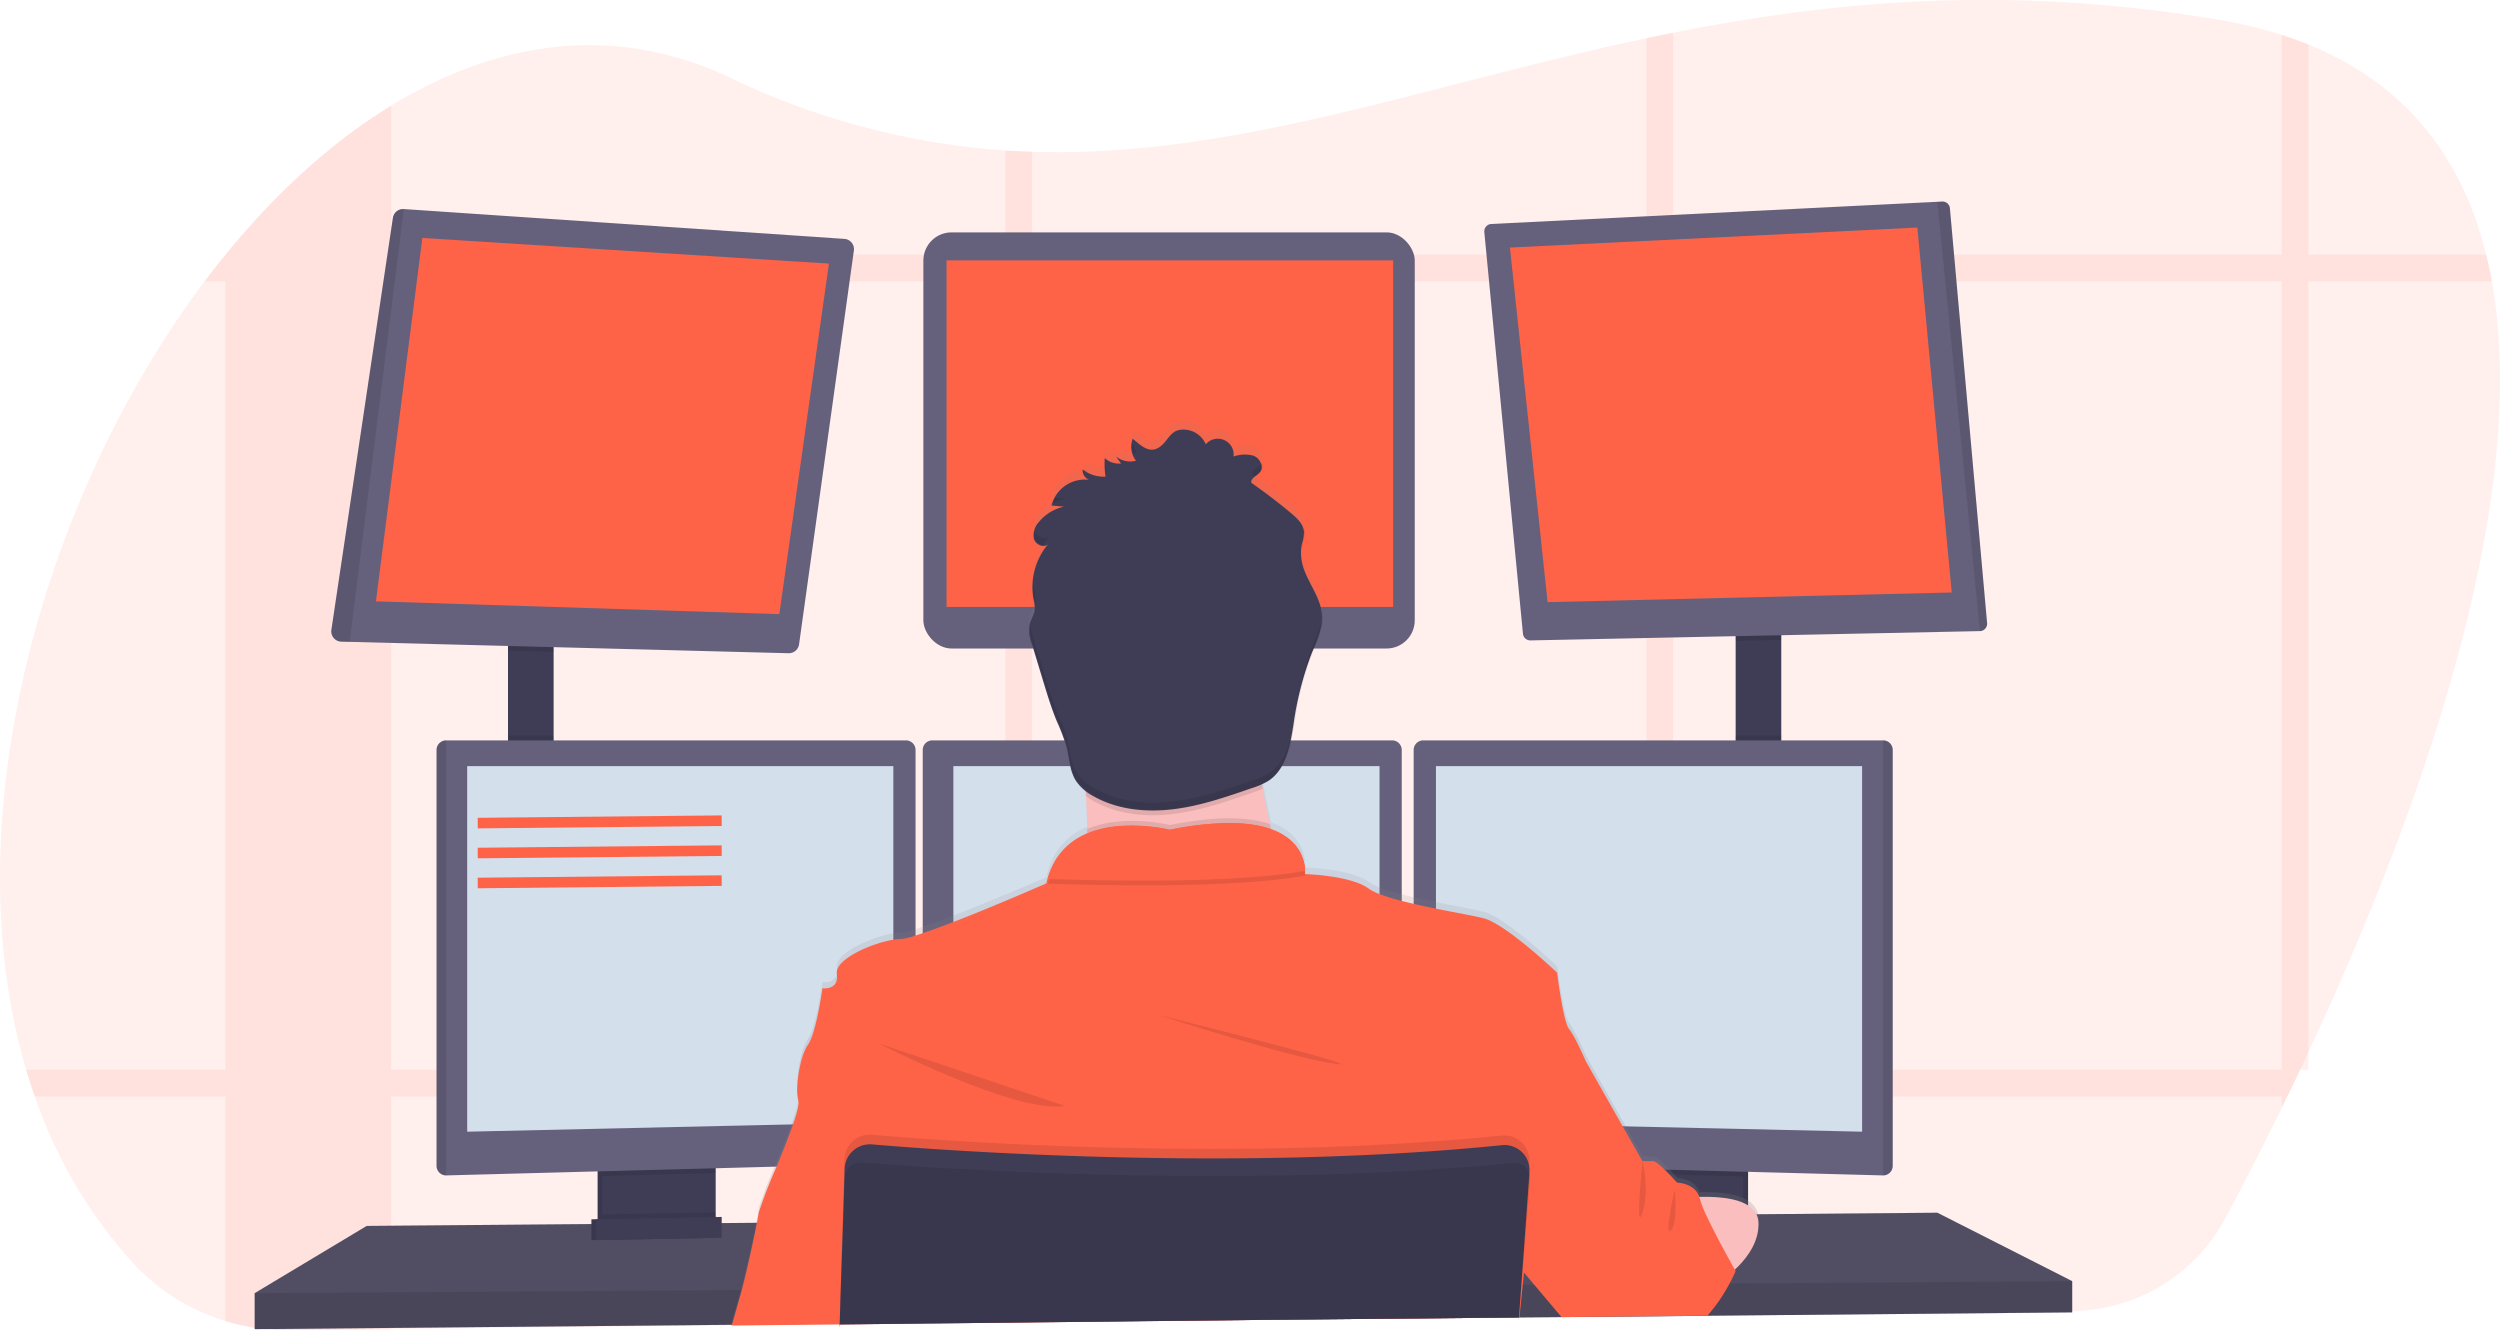 <svg xmlns="http://www.w3.org/2000/svg" xmlns:xlink="http://www.w3.org/1999/xlink" width="472.44" height="251.42" viewBox="0 0 472.44 251.42"><defs><style>.a,.c{fill:tomato;}.a,.b,.g{opacity:0.1;}.d{fill:#3f3d56;}.e{fill:#65617d;}.f{opacity:0.2;}.h{fill:#d4dfec;}.i{fill:#fbbebe;}.j{fill:url(#a);}.k{fill:none;stroke:tomato;stroke-miterlimit:10;stroke-width:2px;}</style><linearGradient id="a" x1="0.5" y1="1" x2="0.5" y2="-0.001" gradientUnits="objectBoundingBox"><stop offset="0" stop-color="gray" stop-opacity="0.251"/><stop offset="0.54" stop-color="gray" stop-opacity="0.122"/><stop offset="1" stop-color="gray" stop-opacity="0.102"/></linearGradient></defs><g transform="translate(-0.011 -0.035)"><path class="a" d="M515.581,371.75q-.79,1.7-1.574,3.357-1.225,2.573-2.418,5.045c-.354.73-.708,1.447-1.053,2.164-3.9,7.972-7.545,15.022-10.64,20.821A33.216,33.216,0,0,1,470.945,420.7l-68.805.749h-.726l-5.9.063-5.045.054L375,421.731h-.626l-7.876.086h-.24l-48.547.526-43.334.454-5.041.054-31.306.34h-.036l-20.3.218h-.218l-64.2.694-19.206.209a39.955,39.955,0,0,1-12.1-1.733,39.2,39.2,0,0,1-17.736-11.229,90.716,90.716,0,0,1-18.3-31.2q-.876-2.491-1.633-5.045c-13.979-47.254,3.063-108.219,33.733-149.017q1.928-2.559,3.92-4.991l.032-.036c9.433-11.579,20.009-21.252,31.274-28.13,19.963-12.209,42.082-15.649,63.837-5.4a142.8,142.8,0,0,0,52.254,13.861c1.683.109,3.367.191,5.041.24,38.216,1.2,74.032-12.568,116.091-21.456,1.674-.354,3.353-.7,5.045-1.034,30-5.971,63.288-9.12,102.87-2.5a85.789,85.789,0,0,1,12.141,2.9q2.618.844,5.045,1.815c18.893,7.686,29.2,21.887,33.575,39.682q.622,2.477,1.075,5.041C557.994,268.889,535.259,329.6,515.581,371.75Z" transform="translate(-79.34 -172.91)"/><g class="b" transform="translate(4.956 6.221)"><path class="c" d="M204.546,217V448.221l-19.206.209a39.96,39.96,0,0,1-12.1-1.733V245.13h.032C182.7,233.538,193.28,223.865,204.546,217Z" transform="translate(-135.586 -203.198)"/><path class="c" d="M596.824,284.027H164.6q1.928-2.559,3.92-4.991V279H595.749Q596.371,281.464,596.824,284.027Z" transform="translate(-130.866 -237.068)"/><path class="c" d="M1034.745,189.3V383.038h-1.574q-1.225,2.573-2.418,5.045c-.354.73-.708,1.447-1.052,2.164V187.47Q1032.318,188.314,1034.745,189.3Z" transform="translate(-603.46 -187.066)"/><path class="c" d="M770.135,186.58v242.4l-5.045.054V187.614C766.764,187.261,768.443,186.911,770.135,186.58Z" transform="translate(-458.907 -186.58)"/><path class="c" d="M503.151,235.86V457.082l-5.041.054V235.62C499.793,235.729,501.477,235.792,503.151,235.86Z" transform="translate(-313.059 -213.37)"/><path class="c" d="M519.961,618.52q-1.225,2.573-2.418,5.045H91.883q-.876-2.491-1.633-5.045Z" transform="translate(-90.25 -422.543)"/></g><rect class="d" width="8.621" height="26.161" transform="translate(96.011 120.629)"/><rect class="d" width="8.621" height="27.676" transform="translate(328.008 119.268)"/><path class="e" d="M449.56,518.081v5.9l-68.928.635-.735.014-26.2.24-.626.009-7.963.068h-.236l-48.538.449-79.676.74h-.068l-20.258.19-.218,0-90.017.826v-6.806l21.166-12.7,42.467-.354.907,0,.3,0,.907-.014,20.39-.168.912,0,.29,0,.907,0,6.538-.054.172,0,16.129-.136h.132l125.86-1.062,3.081-.023h.309l2.35-.023L366,505.644l.907-.014.839-.009h.436l5.313-.041,1.053-.014,1.411-.009,4.424-.041,7.019-.059.907-.009,1.579-.009h.295l33.9-.29Z" transform="translate(-57.955 -275.938)"/><path class="f" d="M449.56,518.081v5.9l-68.928.635-.735.014-26.2.24-.626.009-7.963.068h-.236l-48.538.449-79.676.74h-.068l-20.258.19-.218,0-90.017.826v-6.806l21.166-12.7,42.467-.354.907,0,.3,0,.907-.014,20.39-.168.912,0,.29,0,.907,0,6.538-.054.172,0,16.129-.136h.132l125.86-1.062,3.081-.023h.309l2.35-.023L366,505.644l.907-.014.839-.009h.436l5.313-.041,1.053-.014,1.411-.009,4.424-.041,7.019-.059.907-.009,1.579-.009h.295l33.9-.29Z" transform="translate(-57.955 -275.938)"/><path class="d" d="M349.672,656.57v11.111a2.781,2.781,0,0,1-1.588,2.514,2.722,2.722,0,0,1-1.134.272l-15.835.336a2.722,2.722,0,0,1-1.225-.259,2.777,2.777,0,0,1-1.62-2.527V656.57Z" transform="translate(-215.321 -437.108)"/><path class="g" d="M349.672,656.57v11.111a2.781,2.781,0,0,1-1.588,2.514,2.722,2.722,0,0,1-1.134.272l-15.835.336a2.722,2.722,0,0,1-1.225-.259,2.777,2.777,0,0,1-1.62-2.527V656.57Z" transform="translate(-215.321 -437.108)"/><path class="d" d="M351.672,656.57v11.111a2.781,2.781,0,0,1-1.588,2.514,2.722,2.722,0,0,1-1.134.272l-15.835.336a2.721,2.721,0,0,1-1.225-.259,2.777,2.777,0,0,1-1.62-2.527V656.57Z" transform="translate(-216.414 -437.108)"/><rect class="d" width="21.402" height="14.292" transform="translate(308.952 219.462)"/><rect class="g" width="21.402" height="14.292" transform="translate(308.952 219.462)"/><rect class="d" width="21.402" height="14.292" transform="translate(308.045 219.462)"/><path class="g" d="M220.221,265.82v2.6L211.6,268.2V265.82Z" transform="translate(-115.589 -145.195)"/><path class="e" d="M316.091,267.854l-10.358,74.409a1.951,1.951,0,0,1-1.983,1.683L220.811,341.8l-1.574-.041a1.951,1.951,0,0,1-1.887-2.21l11.629-77.893a1.951,1.951,0,0,1,2.06-1.647l83.238,5.635a1.946,1.946,0,0,1,1.815,2.214Z" transform="translate(-154.717 -220.467)"/><path class="c" d="M165.37,99.16l-8.77,68.66,76.224,2.418L242.2,104Z" transform="translate(-85.543 -54.151)"/><rect class="e" width="92.861" height="78.642" rx="5.33" transform="translate(174.504 43.947)"/><rect class="c" width="84.39" height="65.484" transform="translate(178.886 49.242)"/><path class="g" d="M731.55,262.82v1.72l-8.62.177v-1.9Z" transform="translate(-394.922 -143.556)"/><path class="e" d="M792.589,336.583a1.4,1.4,0,0,1-1.361,1.488l-84.935,1.756a1.4,1.4,0,0,1-1.42-1.266l-7.3-75.9a1.4,1.4,0,0,1,1.325-1.529l84.291-4.192.907-.045a1.393,1.393,0,0,1,1.461,1.27Z" transform="translate(-417.063 -218.771)"/><path class="c" d="M628.93,98.6l76.981-3.784,6.5,68.964L636.04,165.6Z" transform="translate(-343.571 -51.78)"/><path class="g" d="M895.681,336.583a1.4,1.4,0,0,1-1.361,1.488l-8.04-81.128.907-.045a1.393,1.393,0,0,1,1.461,1.27Z" transform="translate(-520.155 -218.771)"/><path class="g" d="M231.051,259.993l-10.24,81.8-1.574-.041a1.951,1.951,0,0,1-1.887-2.21l11.629-77.893A1.951,1.951,0,0,1,231.051,259.993Z" transform="translate(-154.717 -220.461)"/><rect class="g" width="8.621" height="7.749" transform="translate(96.011 139.041)"/><path class="g" d="M272.332,483.65V485.9l-21.4.572V483.65Z" transform="translate(-137.074 -264.193)"/><path class="e" d="M351.706,483.112v76.314a1.815,1.815,0,0,1-1.747,1.792L263,563.532h-.023a1.815,1.815,0,0,1-1.792-1.792V483.112a1.815,1.815,0,0,1,1.792-1.792h86.931A1.815,1.815,0,0,1,351.706,483.112Z" transform="translate(-178.677 -341.371)"/><path class="g" d="M263,481.32v82.212h-.023a1.815,1.815,0,0,1-1.792-1.792V483.112a1.815,1.815,0,0,1,1.792-1.792Z" transform="translate(-178.677 -341.371)"/><path class="h" d="M194.6,319.15h80.534v67.263L194.6,388.228Z" transform="translate(-106.302 -174.329)"/><rect class="g" width="8.621" height="7.904" transform="translate(328.008 139.041)"/><path class="g" d="M700.332,483.65v2.908l-21.4-.572V483.65Z" transform="translate(-370.885 -264.193)"/><path class="e" d="M758.684,483.112V561.74a1.815,1.815,0,0,1-1.815,1.792h0L669.9,561.219a1.815,1.815,0,0,1-1.747-1.792V483.112a1.815,1.815,0,0,1,1.792-1.792h86.931A1.815,1.815,0,0,1,758.684,483.112Z" transform="translate(-400.994 -341.371)"/><path class="g" d="M865.5,483.112V561.74a1.815,1.815,0,0,1-1.815,1.792h0V481.32h0a1.815,1.815,0,0,1,1.815,1.792Z" transform="translate(-507.815 -341.372)"/><path class="h" d="M678.634,319.15H598.1v67.263l80.534,1.815Z" transform="translate(-326.729 -174.329)"/><path class="e" d="M554.206,483.112v76.314a1.815,1.815,0,0,1-1.747,1.792L465.5,563.532h0a1.815,1.815,0,0,1-1.815-1.792V483.112a1.815,1.815,0,0,1,1.792-1.792h86.931A1.815,1.815,0,0,1,554.206,483.112Z" transform="translate(-289.3 -341.371)"/><path class="h" d="M397.1,319.15h80.534v67.263L397.1,388.228Z" transform="translate(-216.925 -174.329)"/><path class="g" d="M449.56,533.65v5.9l-68.928.635-.735.014-26.2.24-.626.009-7.963.068h-.236l-48.538.449-79.676.74h-.068l-20.258.19-.218,0-90.017.826v-6.806l91.881-.6h.218l18.6-.127h.086l128.437-.848h.132l.077,0h.213l2.173-.014h.662l33.8-.227,2-.009.445,0Z" transform="translate(-57.955 -291.507)"/><circle class="i" cx="23.289" cy="23.289" r="23.289" transform="translate(197.793 100.212)"/><path class="j" d="M383.74,519.081a.562.562,0,0,1,.045-.159c.454-1.629,1.261-4.383,1.865-6.583.077-.272.15-.54.218-.794.667-2.482,1.965-8.294,2.686-11.919.254-1.275.454-2.269.495-2.768a75.531,75.531,0,0,1,3-7.817c1.084-2.65,2.269-5.544,3.135-7.985a27.844,27.844,0,0,0,1.329-4.469,2.314,2.314,0,0,0,0-.966,6.666,6.666,0,0,1-.218-1.588h0c-.1-2.813.735-7.259,2.033-9.124,1.588-2.268,2.722-10.735,2.722-10.735s2.35.34,2.722-1.6a2.794,2.794,0,0,0,.045-.635,3.365,3.365,0,0,0-.041-.5c-.4-2.831,6.679-5.844,10.662-6.493a8.921,8.921,0,0,1,1.361-.127,12.356,12.356,0,0,0,2.836-.653q.635-.2,1.361-.454c1.67-.563,3.666-1.307,5.785-2.123,7.967-3.09,17.613-7.259,17.613-7.259.068-.322.145-.631.231-.935a12.572,12.572,0,0,1,7.418-8.589h0v-.907c0-1.565-.068-3.176-.136-4.782,0-.313-.027-.626-.045-.939v-.513c0-.318-.032-.635-.05-.948l-.082-.064a7.442,7.442,0,0,1-1.769-1.906,6.923,6.923,0,0,1-.644-1.361,41.584,41.584,0,0,1-1.08-4.877l-.082-.336a38.111,38.111,0,0,0-1.815-4.8c-1-2.459-1.774-4.991-2.541-7.554q-.7-2.327-1.411-4.664l-.717-2.377c-.136-.454-.272-.907-.377-1.361h0a6.025,6.025,0,0,1-.118-.635h0a4.537,4.537,0,0,1,.109-2.092,14.567,14.567,0,0,1,.6-1.361,3.572,3.572,0,0,0,.227-.626h0a1.376,1.376,0,0,0,.036-.145,2.565,2.565,0,0,0,.05-.49,8.374,8.374,0,0,0-.236-1.765.031.031,0,0,1,0-.023,1.15,1.15,0,0,0-.023-.122,11.559,11.559,0,0,1-.163-1.361,12.909,12.909,0,0,1,1.574-7.064l.086-.163a11.446,11.446,0,0,1,.835-1.261h0a6.388,6.388,0,0,1,.454-.554,1.812,1.812,0,0,1-2.518-.653,1.739,1.739,0,0,1-.1-.2c-.023-.054-.041-.113-.059-.172a3.707,3.707,0,0,1,.962-3.2,8.389,8.389,0,0,1,2.6-2.132h0a1.75,1.75,0,0,1,.181-.1,7.771,7.771,0,0,1,1.2-.481h0a6.822,6.822,0,0,1,.74-.2l-1.683-.154-.681-.064a6.574,6.574,0,0,1,5.9-4.95h.49a5.333,5.333,0,0,1,.712.059,2.015,2.015,0,0,1-1.2-1.965,6.537,6.537,0,0,0,4.17,1.388h.172a13.582,13.582,0,0,1-.154-1.484h0a15.045,15.045,0,0,1,0-2.024,3.829,3.829,0,0,0,3.076,1.025l-.944-1.316a4.306,4.306,0,0,0,2.976.93l.218-.023a3.18,3.18,0,0,0,.54-.1h.041c-.086-.109-.163-.222-.241-.34l-.027-.054a4.388,4.388,0,0,1-.454-.948,2.977,2.977,0,0,1-.109-.395h0a3.97,3.97,0,0,1,.2-2.473c1.465,1.225,3.072,2.9,4.991,1.633s1.983-3.589,4.991-3.353a4.628,4.628,0,0,1,3.816,2.777,3.063,3.063,0,0,1,3.48-.794,3.108,3.108,0,0,1,1.76,3.126,6.27,6.27,0,0,1,3.789-.15c1.2.472,1.969,2,1.289,3.022a.642.642,0,0,1-.064.091c-.558.721-1.792,1.116-1.661,2.024l.191.136.59.427q3.471,2.5,6.76,5.263c1.125.944,2.323,2.078,2.4,3.553a3.92,3.92,0,0,1-.109,1.075h0c-.073.354-.172.708-.25,1.062a8.851,8.851,0,0,0-.154,2.745h0c.032.268.073.531.123.8.694,3.507,3.5,6.4,3.775,9.982v.254a8.063,8.063,0,0,1-.032,1.148,24.5,24.5,0,0,1-2.033,6.352c-.05.127-.1.254-.145.381a63.214,63.214,0,0,0-3.176,12.777,45.452,45.452,0,0,1-.907,4.578,12.128,12.128,0,0,1-2.309,4.732,7.36,7.36,0,0,1-1.524,1.361,8.472,8.472,0,0,1-1.2.64v.027c.05.277.091.554.141.83.027.145.05.29.077.454h0a.062.062,0,0,0,0,.027c.381,2.146.817,4.247,1.275,6.243l.231.994c5.717,2.064,6.393,6.293,6.434,7.913a4.376,4.376,0,0,1,0,.649s8.621.227,12.023,2.722a9.223,9.223,0,0,0,2.046,1.044,37.634,37.634,0,0,0,4.2,1.311c.73.191,1.493.377,2.269.558,1.361.313,2.8.617,4.2.908,3.716.749,7.214,1.361,8.988,1.815,4.233,1.071,13.915,10.354,13.915,10.354s1.134,9.365,2.269,10.73,3.176,6.166,3.176,6.166l7.5,13.344,3.176,5.612h2.042a3.471,3.471,0,0,1,1.456.953c.54.481,1.139,1.08,1.665,1.624l.871.93.544.6s3.3.082,4.192,2.69c2.686-.077,5.984.1,8.294,1.134a6.418,6.418,0,0,1,.907.49,3.939,3.939,0,0,1,1.874,2.568,3.784,3.784,0,0,1,.082.653v.771c-.163,3.435-2.4,6.293-4.455,8.217l.145.259s-.068.163-.2.454c-.036.086-.082.181-.132.29h0c-.268.572-.694,1.429-1.252,2.432a28.722,28.722,0,0,1-4.342,5.975l-.131.136-26.2.24-.077-.091-5.082-6.062-2.527-3.013-.077-.1-.073.721-.245,2.4-.59,5.812-.032.29v.077l-.068.672.05-.672h-.132l-48.547.454-79.681.88v.381h-.064v-.381l-20.3.218Z" transform="translate(-245.624 -268.531)"/><path class="i" d="M568.425,489.963s-45.144,5.445-40.834,0c1.561-1.969,1.992-7.8,1.906-14.451-.027-2.019-.1-4.111-.2-6.193-.5-9.982-1.7-19.736-1.7-19.736s39.473-18.6,34.936-3.857c-1.815,5.957-1.221,14.324.159,22.177.4,2.291.871,4.537,1.361,6.67A156.367,156.367,0,0,0,568.425,489.963Z" transform="translate(-324.049 -318.822)"/><path class="g" d="M568.425,530.242s-45.144,5.444-40.834,0c1.561-1.969,1.992-7.8,1.906-14.451,6.883-2.94,15.639-.749,15.639-.749,9.219-1.838,15.131-1.479,18.911-.19A156.381,156.381,0,0,0,568.425,530.242Z" transform="translate(-324.049 -359.101)"/><path class="c" d="M404.546,610.883V610.5l79.681-.866,48.547-.454h.136l-.05.672.068-.672h.086V609.1l.622-6.1.236-2.309.073-.721.064-.6,2.8-9.351,2.8-9.337,2.359-7.863,3.6-12.014s-2.042-4.764-3.176-6.125-2.269-10.662-2.269-10.662-9.682-9.224-13.915-10.286c-1.774-.454-5.277-1.057-9-1.815-1.393-.281-2.822-.581-4.2-.908-.776-.177-1.538-.363-2.269-.549a39.88,39.88,0,0,1-4.2-1.3,9.387,9.387,0,0,1-2.042-1.039c-3.335-2.446-11.692-2.722-12.014-2.722h0a.183.183,0,0,1,0-.032v-.041a4.652,4.652,0,0,0,0-.572,3.636,3.636,0,0,0-.041-.635.573.573,0,0,0-.032-.227c-.023-.163-.05-.336-.091-.517a2.262,2.262,0,0,0-.055-.241,7.81,7.81,0,0,0-.567-1.583c-.032-.073-.073-.15-.109-.222a8.269,8.269,0,0,0-.771-1.193c-.059-.077-.122-.159-.19-.236a8.887,8.887,0,0,0-1.234-1.2c-.122-.1-.25-.2-.381-.286a2.106,2.106,0,0,0-.231-.163l-.4-.263-.377-.218c-.331-.182-.681-.358-1.062-.526-.118-.054-.245-.1-.372-.154s-.327-.127-.495-.191h-.027l-.34-.136c-.259-.086-.522-.163-.8-.24l-.422-.109-.454-.1-.454-.1c-.454-.091-.939-.172-1.447-.236l-.517-.064-.531-.054-.549-.045-.78-.045-.907-.032a56.576,56.576,0,0,0-11.911,1.267,32.783,32.783,0,0,0-8.28-.763h-.395l-.454.027h-.29l-.585.054a4.36,4.36,0,0,0-.59.068c-.2.027-.4.05-.594.082l-.3.05c-.295.05-.594.1-.907.168q-.15.027-.3.068c-.395.086-.789.19-1.18.309-.2.054-.39.118-.585.186-.1.027-.2.063-.29.1l-.29.1-.286.113-.34.136c-.172.073-.34.15-.508.231-.1.041-.191.086-.281.136s-.186.091-.272.141a12.592,12.592,0,0,0-2.818,1.987l-.231.222-.227.231c-.077.077-.15.159-.222.24a10.826,10.826,0,0,0-.826,1.021c-.073.1-.141.19-.209.29a12.105,12.105,0,0,0-.78,1.325c-.059.109-.113.222-.168.331a14.838,14.838,0,0,0-.907,2.382q-.127.454-.231.907s-9.605,4.238-17.572,7.3c-2.119.817-4.115,1.556-5.785,2.114-.485.163-.939.313-1.361.454a12.113,12.113,0,0,1-2.836.653,8.927,8.927,0,0,0-1.361.127c-3.661.594-9.936,3.176-10.621,5.767a1.674,1.674,0,0,0-.045.635v.05c.454,3.176-2.722,2.722-2.722,2.722s-1.134,8.394-2.722,10.662c-1.148,1.633-1.933,5.277-2.033,8.026h0a8.9,8.9,0,0,0,.2,2.554v.064c.181.608-.254,2.269-.994,4.4-.8,2.337-1.974,5.24-3.1,7.981a92.941,92.941,0,0,0-3.394,8.72c-.041.368-.159,1.025-.322,1.874-.662,3.457-2.132,10.041-2.858,12.7-.54,1.987-1.325,4.709-1.865,6.579a.639.639,0,0,1-.045.159l20.34-.2v.381h.064Z" transform="translate(-245.859 -360.175)"/><path class="g" d="M445.44,607.57s25.862,13.384,35.163,11.8Z" transform="translate(-279.33 -410.34)"/><path class="g" d="M561.44,595.57s25.181,8.167,33.575,9.3S561.44,595.57,561.44,595.57Z" transform="translate(-342.699 -403.785)"/><path class="g" d="M564.438,526.791c-13.158,2.423-37.93,1.9-48.638,1.534,3.925-14.065,23.062-9.283,23.062-9.283C562.55,514.314,564.365,524.123,564.438,526.791Z" transform="translate(-317.767 -361.285)"/><path class="c" d="M564.438,524.791c-13.158,2.423-37.93,1.9-48.638,1.534,3.925-14.065,23.062-9.283,23.062-9.283C562.55,512.314,564.365,522.123,564.438,524.791Z" transform="translate(-317.767 -360.193)"/><path class="i" d="M776.94,671.834s15.5-2.382,15.8,4.424-7.9,11.561-7.9,11.561Z" transform="translate(-460.424 -445.226)"/><path class="g" d="M563,467.9a21.343,21.343,0,0,1-2.042.789c-4.891,1.688-9.823,3.389-14.973,4.006s-10.553.073-15.045-2.5a13.05,13.05,0,0,1-1.361-.885c-.5-9.982-1.7-19.736-1.7-19.736s39.473-18.6,34.936-3.857C561.01,451.683,561.623,460.05,563,467.9Z" transform="translate(-324.366 -318.822)"/><path class="d" d="M528.157,357.745a4.3,4.3,0,0,1-3.775-.794l.944,1.311a3.843,3.843,0,0,1-3.076-1.021,15.469,15.469,0,0,0,.145,3.516,6.588,6.588,0,0,1-4.337-1.361,2.006,2.006,0,0,0,1.2,1.956,6.506,6.506,0,0,0-7.078,4.859l2.368.218a8.38,8.38,0,0,0-4.737,2.89,3.67,3.67,0,0,0-.962,3.176c.318,1.107,1.851,1.815,2.686,1.025a12.676,12.676,0,0,0-2.768,10.34,6.566,6.566,0,0,1,.209,2.387,20.244,20.244,0,0,1-.858,2.128,6.723,6.723,0,0,0,.381,4.083l2.128,7c.771,2.527,1.538,5.059,2.545,7.5a37.233,37.233,0,0,1,1.815,4.769c.572,2.2.594,4.6,1.815,6.52a9.043,9.043,0,0,0,3.258,2.872c4.487,2.568,9.909,3.112,15.045,2.5s10.063-2.318,14.95-4.006a14.066,14.066,0,0,0,3.1-1.361c3.38-2.214,4.133-6.742,4.764-10.73a60.926,60.926,0,0,1,3.307-13.067c.989-2.491,2.269-5.018,2.051-7.686-.277-3.543-3.081-6.415-3.775-9.9a8.621,8.621,0,0,1,.032-3.525,8.017,8.017,0,0,0,.358-2.132c-.077-1.461-1.275-2.586-2.4-3.525q-3.661-3.058-7.559-5.78c-.132-.907,1.1-1.3,1.661-2.014.789-1.012-.027-2.618-1.225-3.09a6.27,6.27,0,0,0-3.789.15,2.99,2.99,0,0,0-5.24-2.318,4.628,4.628,0,0,0-3.82-2.759c-3.008-.236-3.067,2.064-4.991,3.33s-3.512-.4-4.991-1.62A4.211,4.211,0,0,0,528.157,357.745Z" transform="translate(-313.463 -270.645)"/><path class="c" d="M749.1,650.565s-.4.962-1.148,2.355a31.315,31.315,0,0,1-4.083,5.975l-.123.132h-.735l-26.2.241h-.626l-.077-.091-5.082-6.03-1.915-2.273-.077-.1-.163-.191-.091-.109-.118-.141-3.725-4.419,1.361-5.671,2.318-9.555.059-.231.454-1.815.322-1.361,1.08-4.437,3.7-15.267,6.579,3.4,6.937,12.25,3.725,6.579h2.042c.386,0,1.271.744,2.16,1.6.318.3.635.626.907.907.808.835,1.447,1.552,1.447,1.552s3.307.073,4.2,2.677a3.159,3.159,0,0,1,.114.386,18.3,18.3,0,0,0,1.148,2.976c.585,1.275,1.32,2.722,2.064,4.17,1.384,2.654,2.791,5.181,3.308,6.1l.063.113Z" transform="translate(-421.092 -410.346)"/><path class="g" d="M559.367,650.812l-.045.649v.045l-.077,1.044-.6,8.4-.731,10.118-.209,2.849-.454,6.1v.077l-48.547.454-79.667.862v.381h-.064v-.508l.2-6.515.39-12.731.336-10.794.032-1.075a4.778,4.778,0,0,1,5.181-4.614c2.142.181,4.923.4,8.248.64l1.361.1c19.206,1.334,54.7,3.058,90.516.907.753-.041,1.511-.086,2.269-.141,5.553-.349,11.1-.8,16.6-1.361a4.778,4.778,0,0,1,5.263,5.1Z" transform="translate(-270.333 -431.078)"/><path class="d" d="M429.08,683.989v-.381l79.681-.867,48.547-.454h.136v-.077l.454-6.1.2-2.722.744-10.258.585-8.121v-.2a4.818,4.818,0,0,0-.05-1.121.141.141,0,0,0,0-.045,4.715,4.715,0,0,0-.907-2.105,4.782,4.782,0,0,0-4.274-1.815c-5.495.563-11.043,1.012-16.6,1.361-.758.054-1.516.1-2.269.141-35.816,2.128-71.31.4-90.516-.908l-1.361-.1c-3.326-.236-6.107-.454-8.249-.64a4.782,4.782,0,0,0-5.1,3.87,4.994,4.994,0,0,0-.082.744l-.309,10.054-.422,12.736-.2,6.515v.508Z" transform="translate(-270.393 -433.28)"/><path class="g" d="M559.579,660.3l-.558,6.955-.83,10.367-.209,2.6-.454,5.812-.027.29v.077h0l-.068.671.05-.671h-.131l-48.547.454-79.695.862v-.127l.222-6.515.454-12.731.29-8.462a2.886,2.886,0,0,1,1.388-2.382,2.835,2.835,0,0,1,1.715-.408c.953.077,2.123.168,3.489.268,2.219.163,4.955.354,8.14.554,5.9.372,13.3.771,21.778,1.1,23.593.907,55.444,1.211,85.7-1.438,1.361-.118,2.768-.25,4.142-.381a2.839,2.839,0,0,1,1.579.3,2.34,2.34,0,0,1,.39.245,2.786,2.786,0,0,1,.907,1.116,1.618,1.618,0,0,1,.113.277A2.848,2.848,0,0,1,559.579,660.3Z" transform="translate(-270.409 -437.386)"/><path class="g" d="M351.672,677.87v1.447a2.781,2.781,0,0,1-1.588,2.514l-18.194.349a2.777,2.777,0,0,1-1.62-2.527v-1.361Z" transform="translate(-216.414 -448.744)"/><path class="d" d="M270.056,510.834l-23.706.454v-3.934l23.706-.454Z" transform="translate(-134.572 -276.894)"/><path class="g" d="M270.056,510.834l-23.706.454v-3.934l23.706-.454Z" transform="translate(-134.572 -276.894)"/><path class="d" d="M272.056,510.834l-23.707.454v-3.934l23.707-.454Z" transform="translate(-135.665 -276.894)"/><g class="b" transform="translate(194.641 83.643)"><path d="M551.836,359.189a4.423,4.423,0,0,1-.858-1.969,4.305,4.305,0,0,0,.19,2.087A4.093,4.093,0,0,0,551.836,359.189Z" transform="translate(-531.597 -357.22)"/><path d="M540.028,366.179a15.959,15.959,0,0,1-.168-1.679v1.683Z" transform="translate(-525.552 -361.197)"/><path d="M621.692,396.981a8.326,8.326,0,0,1,.163-1.2,8.165,8.165,0,0,0,.363-2.128,2.8,2.8,0,0,0-.073-.481c-.077.417-.2.835-.29,1.248a8.684,8.684,0,0,0-.163,2.564Z" transform="translate(-570.239 -376.859)"/><path d="M600.918,367.9l.495.358a8.945,8.945,0,0,0,1.166-1.007,1.665,1.665,0,0,0,.172-1.651,1.369,1.369,0,0,1-.172.29C602.021,366.607,600.787,367,600.918,367.9Z" transform="translate(-558.902 -361.798)"/><path d="M518.285,380.29a5.6,5.6,0,0,0-.395,1.034,8.241,8.241,0,0,1,2.269-.858Z" transform="translate(-513.55 -369.823)"/><path d="M531.518,368.738a6.72,6.72,0,0,1-.853-.558,1.929,1.929,0,0,0,.041.535A5.378,5.378,0,0,1,531.518,368.738Z" transform="translate(-520.527 -363.207)"/><path d="M563.675,428.33c-.186,2.2-1.211,4.319-2.042,6.406a60.905,60.905,0,0,0-3.307,13.071c-.631,3.988-1.361,8.516-4.764,10.726a13.61,13.61,0,0,1-3.1,1.361c-4.891,1.692-9.823,3.389-14.973,4.006s-10.553.077-15.045-2.491a9.076,9.076,0,0,1-3.258-2.872c-1.211-1.919-1.234-4.324-1.815-6.52a37.292,37.292,0,0,0-1.815-4.773c-1-2.441-1.774-4.991-2.541-7.5q-1.066-3.5-2.128-7a13.077,13.077,0,0,1-.517-2.155,8.13,8.13,0,0,0,.517,3.516q1.062,3.507,2.128,7c.767,2.527,1.538,5.059,2.541,7.5a37.289,37.289,0,0,1,1.815,4.773c.572,2.2.594,4.6,1.815,6.52a9.075,9.075,0,0,0,3.258,2.872c4.492,2.568,9.909,3.108,15.045,2.491s10.063-2.314,14.973-4.006a13.611,13.611,0,0,0,3.1-1.361c3.38-2.21,4.133-6.738,4.764-10.726a60.9,60.9,0,0,1,3.307-13.071c.989-2.486,2.269-5.014,2.051-7.686C563.684,428.384,563.675,428.357,563.675,428.33Z" transform="translate(-508.324 -396.066)"/><path d="M510.144,419.718v-.05a6.351,6.351,0,0,0-.209-2.382,12.09,12.09,0,0,1-.177-1.506,12.418,12.418,0,0,0,.177,2.867C510.007,419,510.089,419.36,510.144,419.718Z" transform="translate(-509.097 -389.211)"/><path d="M511.765,396.771a12.585,12.585,0,0,1,1.184-1.665c-.83.794-2.364.086-2.686-1.016a2.645,2.645,0,0,0,0,1.361A1.992,1.992,0,0,0,511.765,396.771Z" transform="translate(-509.335 -377.362)"/></g><path class="g" d="M762.67,656.57s1.438,5.218,0,9.755S762.67,656.57,762.67,656.57Z" transform="translate(-452.28 -437.108)"/><path class="g" d="M775.478,668.3s.6,6.624-.758,7.8S775.478,668.3,775.478,668.3Z" transform="translate(-458.963 -443.516)"/><line class="k" y1="0.454" x2="46.102" transform="translate(90.29 155.125)"/><line class="k" y1="0.449" x2="46.102" transform="translate(90.29 160.787)"/><line class="k" y1="0.454" x2="46.102" transform="translate(90.29 166.445)"/></g></svg>